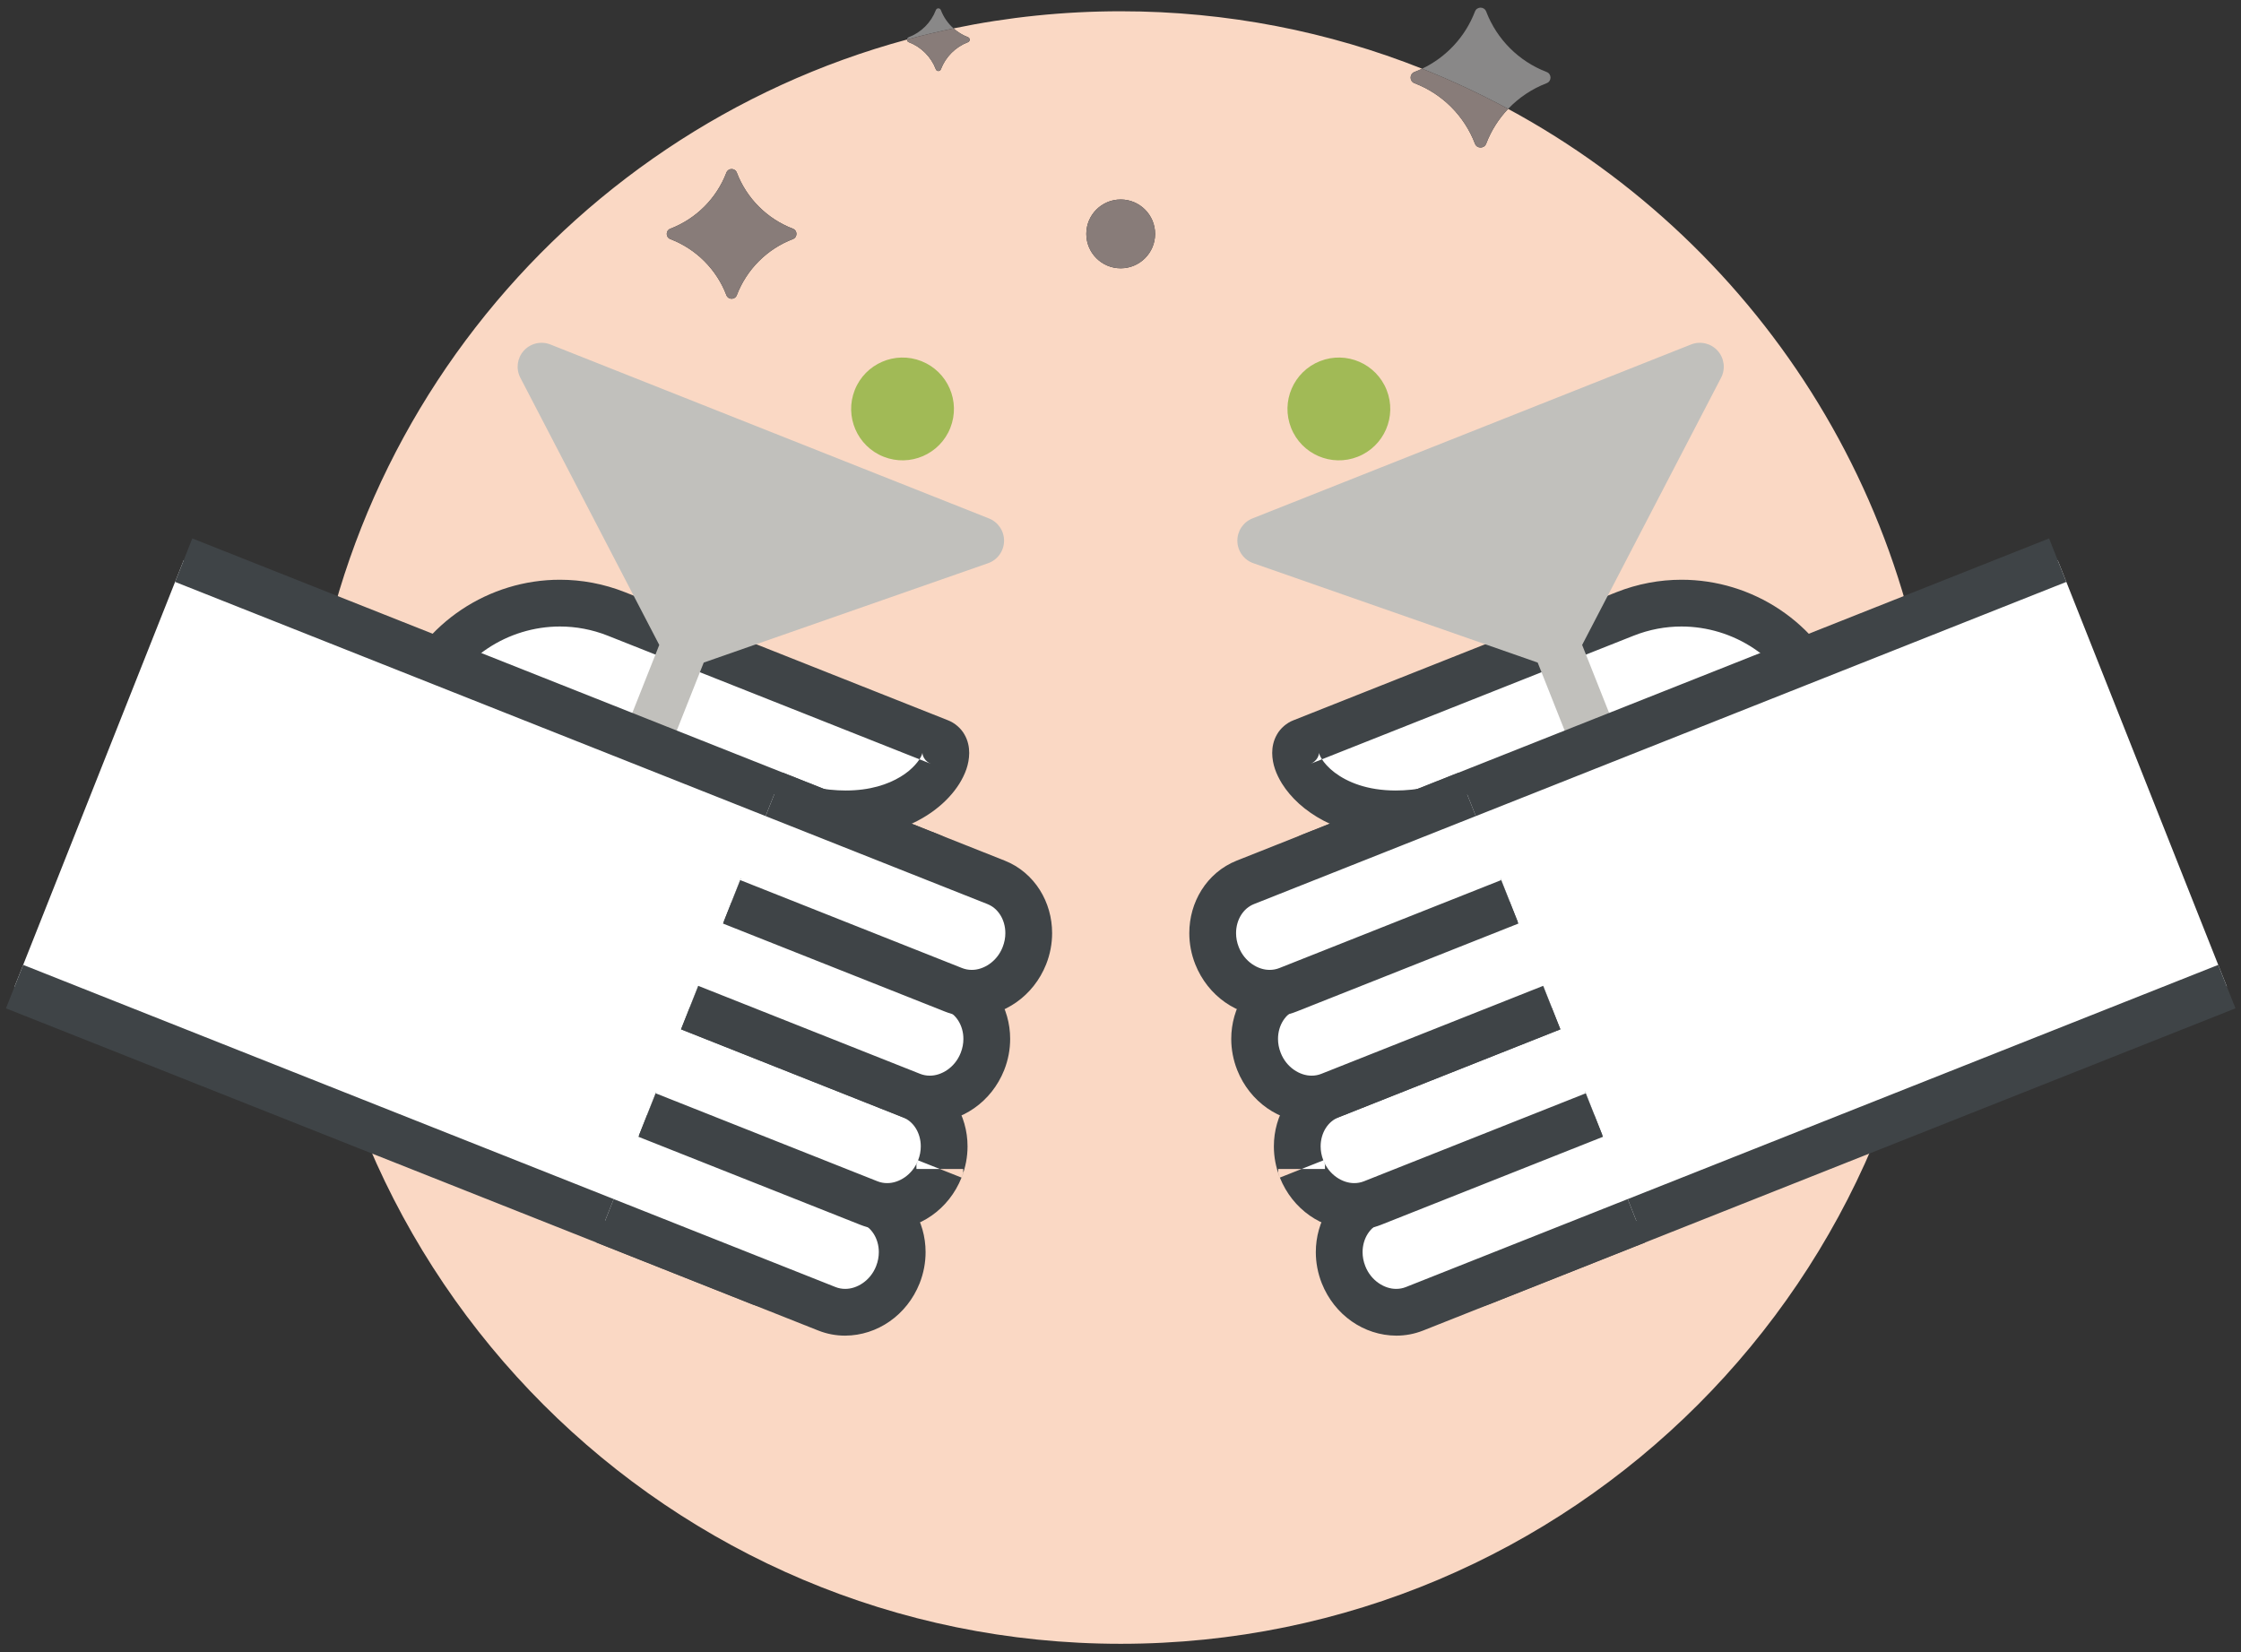 <?xml version="1.0" encoding="UTF-8" standalone="no"?>
<svg width="198px" height="146px" viewBox="0 0 198 146" version="1.1" xmlns="http://www.w3.org/2000/svg" xmlns:xlink="http://www.w3.org/1999/xlink" xmlns:sketch="http://www.bohemiancoding.com/sketch/ns">
    <rect x="0" y="0" width="198" height="146" fill="#333333" stroke="none"/>
    <!-- Generator: bin/sketchtool 1.4 (305) - http://www.bohemiancoding.com/sketch -->
    <title>Imported Layers</title>
    <desc>Created with bin/sketchtool.</desc>
    <defs></defs>
    <g id="Homepage" stroke="none" stroke-width="1" fill="none" fill-rule="evenodd" sketch:type="MSPage">
        <g id="Landing-Page-3" sketch:type="MSArtboardGroup" transform="translate(-1034, -860)">
            <g id="Icons" sketch:type="MSLayerGroup" transform="translate(235, 860)">
                <g id="Imported-Layers" transform="translate(799, 0)" sketch:type="MSShapeGroup">
                    <path d="M99.018,23.706 C97.339,23.706 95.978,22.345 95.978,20.666 C95.978,18.988 97.339,17.627 99.018,17.627 C100.697,17.627 102.058,18.988 102.058,20.666 C102.058,22.345 100.697,23.706 99.018,23.706 M64.639,26.397 C64.451,26.397 64.262,26.292 64.181,26.082 C63.308,23.801 61.506,21.998 59.224,21.125 C58.804,20.963 58.804,20.368 59.224,20.209 C61.506,19.335 63.308,17.532 64.181,15.251 C64.262,15.041 64.451,14.936 64.639,14.936 C64.828,14.936 65.017,15.041 65.098,15.251 C65.971,17.532 67.773,19.335 70.055,20.209 C70.475,20.368 70.475,20.963 70.055,21.125 C67.773,21.998 65.971,23.801 65.098,26.082 C65.017,26.292 64.828,26.397 64.639,26.397 M99.018,0.996 C93.957,0.996 89.015,1.518 84.248,2.51 C84.618,2.84 85.049,3.103 85.523,3.285 C85.725,3.364 85.725,3.65 85.523,3.727 C84.421,4.15 83.551,5.02 83.128,6.122 C83.089,6.224 82.998,6.274 82.907,6.274 C82.816,6.274 82.724,6.224 82.686,6.122 C82.264,5.02 81.394,4.15 80.292,3.727 C80.184,3.687 80.133,3.588 80.14,3.492 C49.465,11.79 26.896,39.818 26.896,73.118 C26.896,112.95 59.186,145.241 99.018,145.241 C138.85,145.241 171.141,112.95 171.141,73.118 C171.141,45.673 155.812,21.809 133.247,9.621 C132.412,10.498 131.75,11.54 131.308,12.695 C131.221,12.922 131.017,13.035 130.813,13.035 C130.609,13.035 130.406,12.922 130.319,12.695 C129.377,10.235 127.433,8.292 124.973,7.35 C124.52,7.176 124.52,6.536 124.973,6.362 C125.203,6.274 125.428,6.177 125.648,6.071 C117.409,2.796 108.424,0.996 99.018,0.996" id="Fill-1" fill="#FAD8C4"></path>
                    <path d="M64.639,14.936 C64.451,14.936 64.262,15.041 64.181,15.251 C63.308,17.532 61.506,19.335 59.224,20.209 C58.804,20.368 58.804,20.963 59.224,21.125 C61.506,21.998 63.308,23.801 64.181,26.082 C64.262,26.292 64.451,26.397 64.639,26.397 C64.828,26.397 65.017,26.292 65.098,26.082 C65.971,23.801 67.773,21.998 70.055,21.125 C70.475,20.963 70.475,20.368 70.055,20.209 C67.773,19.335 65.971,17.532 65.098,15.251 C65.017,15.041 64.828,14.936 64.639,14.936" id="Fill-2" fill="#887C79"></path>
                    <path d="M130.813,0.676 C130.609,0.676 130.406,0.789 130.319,1.015 C129.465,3.246 127.789,5.052 125.648,6.071 C128.26,7.11 130.797,8.296 133.247,9.621 C134.189,8.631 135.349,7.85 136.653,7.35 C137.106,7.176 137.106,6.536 136.653,6.362 C134.192,5.42 132.248,3.476 131.308,1.015 C131.221,0.789 131.017,0.676 130.813,0.676" id="Fill-3" fill="#898888"></path>
                    <path d="M125.648,6.071 C125.428,6.177 125.203,6.274 124.973,6.362 C124.52,6.536 124.52,7.176 124.973,7.35 C127.433,8.292 129.377,10.235 130.319,12.695 C130.406,12.922 130.609,13.035 130.813,13.035 C131.017,13.035 131.221,12.922 131.308,12.695 C131.75,11.54 132.412,10.498 133.247,9.621 C130.797,8.296 128.26,7.11 125.648,6.071" id="Fill-4" fill="#887C79"></path>
                    <path d="M82.907,0.738 C82.816,0.738 82.724,0.789 82.686,0.891 C82.264,1.993 81.394,2.864 80.292,3.285 C80.195,3.322 80.144,3.406 80.14,3.492 C81.494,3.125 82.862,2.799 84.248,2.51 C83.756,2.072 83.369,1.519 83.128,0.891 C83.089,0.789 82.998,0.738 82.907,0.738" id="Fill-5" fill="#898888"></path>
                    <path d="M84.248,2.51 C82.862,2.799 81.494,3.125 80.14,3.492 C80.133,3.588 80.184,3.687 80.292,3.727 C81.394,4.15 82.264,5.02 82.686,6.122 C82.724,6.224 82.816,6.274 82.907,6.274 C82.998,6.274 83.089,6.224 83.128,6.122 C83.551,5.02 84.421,4.15 85.523,3.727 C85.725,3.65 85.725,3.364 85.523,3.285 C85.049,3.103 84.618,2.84 84.248,2.51" id="Fill-6" fill="#887C79"></path>
                    <path d="M99.018,17.627 C97.339,17.627 95.978,18.988 95.978,20.666 C95.978,22.345 97.339,23.706 99.018,23.706 C100.697,23.706 102.058,22.345 102.058,20.666 C102.058,18.988 100.697,17.627 99.018,17.627" id="Fill-7" fill="#887C79"></path>
                    <path d="M35.152,66.163 L36.859,61.857 C39.621,54.893 47.505,51.487 54.469,54.249 C54.677,54.331 82.993,65.562 82.993,65.562 C85.404,66.518 80.224,75.452 67.36,70.349 L62.909,68.584 C62.768,69.683 61.916,72.124 61.916,72.124 C60.536,75.606 57.874,78.198 54.687,79.576" id="Fill-8" fill="#FFFFFF"></path>
                    <path d="M37.072,66.924 L38.78,62.619 C40.566,58.105 44.896,55.359 49.472,55.356 C50.881,55.356 52.311,55.616 53.707,56.17 C53.812,56.211 60.943,59.039 68.047,61.857 C75.153,64.675 82.231,67.482 82.231,67.482 L82.676,66.363 L81.636,66.964 C81.754,67.186 82.019,67.408 82.231,67.482 L82.676,66.363 L81.636,66.964 L82.383,66.532 L81.501,66.532 C81.501,66.579 81.509,66.744 81.636,66.964 L82.383,66.532 L81.501,66.532 L81.713,66.532 L81.502,66.511 L81.501,66.532 L81.713,66.532 L81.502,66.511 L81.446,66.697 C81.288,67.12 80.668,67.973 79.56,68.634 C78.454,69.305 76.873,69.846 74.723,69.847 C72.933,69.847 70.74,69.467 68.121,68.429 L61.2,65.683 L60.86,68.32 C60.848,68.437 60.784,68.745 60.695,69.081 C60.562,69.591 60.377,70.196 60.228,70.658 C60.152,70.891 60.086,71.091 60.039,71.23 C59.992,71.369 59.966,71.442 59.966,71.442 L61.916,72.124 L59.996,71.362 C58.821,74.32 56.575,76.507 53.867,77.679 L55.506,81.472 C59.173,79.89 62.25,76.892 63.838,72.886 L63.853,72.844 L63.868,72.804 C63.872,72.789 64.091,72.161 64.334,71.375 C64.456,70.981 64.583,70.548 64.695,70.121 C64.805,69.69 64.901,69.281 64.959,68.849 L62.909,68.584 L62.148,70.504 L66.598,72.27 C69.63,73.472 72.344,73.979 74.723,73.979 C78.092,73.982 80.766,72.953 82.607,71.552 C83.53,70.851 84.25,70.063 84.768,69.236 C85.279,68.401 85.622,67.54 85.633,66.532 C85.633,66.02 85.53,65.445 85.212,64.894 C84.902,64.342 84.349,63.868 83.754,63.641 C83.754,63.641 55.439,52.411 55.231,52.329 C53.345,51.581 51.391,51.224 49.472,51.224 C43.252,51.221 37.373,54.963 34.938,61.095 L33.232,65.401 L37.072,66.924" id="Fill-9" fill="#3F4447"></path>
                    <path d="M88.712,47.814 C88.729,46.933 88.199,46.132 87.378,45.807 L48.628,30.437 C47.807,30.112 46.872,30.331 46.281,30.985 C45.688,31.639 45.566,32.594 45.975,33.378 L58.248,56.985 L53.116,69.923 C52.687,71.008 53.217,72.236 54.302,72.667 C55.389,73.096 56.616,72.568 57.046,71.481 L62.177,58.543 L87.296,49.765 C88.13,49.475 88.695,48.695 88.712,47.814" id="Fill-10" fill="#C1C0BC"></path>
                    <path d="M83.964,37.807 C83.04,40.139 80.399,41.278 78.069,40.354 C75.738,39.43 74.598,36.791 75.522,34.459 C76.446,32.128 79.085,30.988 81.417,31.912 C83.748,32.838 84.888,35.477 83.964,37.807" id="Fill-11" fill="#A1BA56"></path>
                    <path d="M16.231,49.495 L82.154,75.64 C83.568,76.201 84.26,77.803 83.699,79.217 L70.787,111.775 C70.225,113.19 68.624,113.881 67.21,113.321 L1.286,87.174" id="Fill-12" fill="#FFFFFF"></path>
                    <path d="M15.469,51.415 L81.392,77.562 C81.664,77.666 81.826,77.928 81.827,78.202 L81.778,78.456 L68.865,111.014 C68.76,111.285 68.499,111.448 68.225,111.449 L67.971,111.399 L2.048,85.254 L0.525,89.094 L66.448,115.241 C67.026,115.471 67.631,115.581 68.225,115.581 C70.143,115.584 71.955,114.427 72.707,112.537 L85.619,79.979 C85.849,79.401 85.96,78.795 85.96,78.202 C85.962,76.284 84.805,74.472 82.916,73.72 L16.992,47.574 L15.469,51.415" id="Fill-13" fill="#3F4447"></path>
                    <path d="M53.461,107.868 L73.059,115.64 C75.472,116.598 78.293,115.244 79.329,112.633 C80.363,110.022 79.238,107.103 76.825,106.146 L57.226,98.374" id="Fill-14" fill="#FFFFFF"></path>
                    <path d="M52.699,109.788 L72.299,117.562 C73.072,117.869 73.88,118.015 74.672,118.013 C77.523,118.002 80.132,116.194 81.249,113.395 C81.607,112.492 81.779,111.552 81.779,110.634 C81.779,109.273 81.405,107.952 80.693,106.821 C79.983,105.693 78.916,104.752 77.587,104.226 L57.988,96.452 L56.465,100.294 L76.063,108.068 C76.537,108.256 76.914,108.58 77.198,109.026 C77.479,109.47 77.649,110.034 77.647,110.634 C77.647,111.039 77.571,111.457 77.408,111.872 C76.906,113.156 75.711,113.892 74.672,113.881 C74.381,113.881 74.099,113.83 73.821,113.72 L54.222,105.946 L52.699,109.788" id="Fill-15" fill="#3F4447"></path>
                    <path d="M57.167,98.521 L76.767,106.295 C79.179,107.252 82,105.898 83.035,103.287 C84.071,100.677 82.945,97.758 80.533,96.801 L60.933,89.027" id="Fill-16" fill="#FFFFFF"></path>
                    <path d="M56.406,100.442 L76.005,108.215 C76.778,108.522 77.587,108.668 78.379,108.668 C81.23,108.657 83.838,106.849 84.955,104.05 L85.101,103.682 L85.101,103.287 L83.035,103.287 L84.955,104.048 C85.314,103.145 85.486,102.207 85.486,101.288 C85.486,99.927 85.111,98.606 84.4,97.476 C83.691,96.346 82.624,95.405 81.294,94.881 L61.695,87.107 L60.171,90.948 L79.77,98.721 C80.244,98.911 80.621,99.233 80.905,99.679 C81.186,100.124 81.355,100.689 81.354,101.288 C81.354,101.693 81.279,102.112 81.114,102.526 L80.969,102.893 L80.969,103.287 L83.035,103.287 L81.114,102.525 C80.613,103.81 79.417,104.547 78.379,104.536 C78.088,104.536 77.807,104.485 77.529,104.375 L57.929,96.601 L56.406,100.442" id="Fill-17" fill="#3F4447"></path>
                    <path d="M60.933,89.027 L80.533,96.801 C82.945,97.758 85.765,96.404 86.801,93.793 C87.837,91.183 86.71,88.264 84.297,87.307 L64.699,79.533" id="Fill-18" fill="#FFFFFF"></path>
                    <path d="M60.171,90.948 L79.77,98.721 C80.544,99.028 81.352,99.174 82.144,99.174 C84.995,99.163 87.604,97.354 88.721,94.554 C89.079,93.651 89.251,92.713 89.251,91.794 C89.251,90.433 88.877,89.112 88.165,87.982 C87.455,86.852 86.388,85.911 85.059,85.387 L65.46,77.613 L63.937,81.454 L83.535,89.227 C84.009,89.417 84.387,89.739 84.67,90.185 C84.951,90.63 85.121,91.195 85.119,91.794 C85.119,92.199 85.045,92.618 84.88,93.031 C84.377,94.316 83.183,95.053 82.144,95.042 C81.854,95.042 81.573,94.991 81.294,94.881 L61.695,87.107 L60.171,90.948" id="Fill-19" fill="#3F4447"></path>
                    <path d="M64.639,79.682 L84.239,87.455 C86.651,88.411 89.472,87.059 90.508,84.447 C91.543,81.837 90.417,78.917 88.004,77.961 L68.405,70.187" id="Fill-20" fill="#FFFFFF"></path>
                    <path d="M63.878,81.602 L83.478,89.375 C84.25,89.683 85.059,89.829 85.851,89.829 C88.702,89.818 91.311,88.009 92.428,85.209 C92.786,84.305 92.958,83.367 92.958,82.449 C92.958,81.086 92.585,79.766 91.873,78.636 C91.162,77.507 90.096,76.566 88.765,76.04 L69.167,68.267 L67.643,72.109 L87.242,79.881 C87.716,80.071 88.093,80.394 88.377,80.84 C88.658,81.283 88.827,81.85 88.826,82.449 C88.826,82.852 88.751,83.271 88.586,83.686 C88.085,84.971 86.889,85.708 85.851,85.696 C85.56,85.695 85.279,85.644 85.001,85.534 L65.401,77.762 L63.878,81.602" id="Fill-21" fill="#3F4447"></path>
                    <path d="M162.885,66.163 L161.177,61.857 C158.416,54.893 150.532,51.487 143.568,54.249 C143.36,54.331 115.044,65.562 115.044,65.562 C112.631,66.518 117.812,75.452 130.677,70.349 L135.127,68.584 C135.269,69.683 136.12,72.124 136.12,72.124 C137.5,75.606 140.163,78.198 143.35,79.576" id="Fill-22" fill="#FFFFFF"></path>
                    <path d="M164.806,65.401 L163.099,61.095 C160.663,54.963 154.785,51.221 148.565,51.224 C146.646,51.224 144.692,51.581 142.806,52.329 C142.598,52.411 114.282,63.641 114.282,63.641 C113.687,63.868 113.135,64.342 112.825,64.894 C112.507,65.445 112.403,66.02 112.403,66.532 C112.414,67.54 112.757,68.401 113.268,69.236 C114.044,70.474 115.278,71.638 116.964,72.523 C118.65,73.404 120.787,73.981 123.312,73.979 C125.692,73.979 128.407,73.472 131.439,72.27 L135.889,70.504 L135.127,68.584 L133.078,68.849 C133.135,69.281 133.232,69.69 133.342,70.121 C133.674,71.391 134.16,72.777 134.168,72.804 L134.184,72.844 L134.2,72.886 C135.787,76.892 138.864,79.89 142.53,81.472 C143.577,81.924 144.793,81.442 145.247,80.395 C145.698,79.347 145.216,78.131 144.169,77.679 C141.462,76.507 139.214,74.32 138.04,71.362 L136.12,72.124 L138.071,71.444 L138.037,71.349 C137.96,71.123 137.759,70.525 137.569,69.887 C137.378,69.265 137.199,68.543 137.177,68.32 L136.836,65.683 L129.915,68.429 C127.297,69.467 125.104,69.847 123.312,69.847 C120.778,69.844 119.03,69.095 117.925,68.261 C117.376,67.845 116.991,67.401 116.774,67.048 C116.665,66.875 116.598,66.723 116.564,66.626 L116.537,66.524 L116.534,66.511 L116.322,66.532 L116.536,66.532 L116.534,66.511 L116.322,66.532 L116.536,66.532 L115.653,66.532 L116.401,66.964 C116.527,66.744 116.536,66.579 116.536,66.532 L115.653,66.532 L116.401,66.964 L115.361,66.363 L115.806,67.482 C116.018,67.408 116.282,67.186 116.401,66.964 L115.361,66.363 L115.806,67.482 C115.806,67.482 115.916,67.438 116.124,67.356 C119.235,66.123 144.134,56.247 144.329,56.17 C145.725,55.616 147.156,55.356 148.565,55.356 C153.14,55.359 157.469,58.105 159.257,62.619 L160.965,66.924 C161.385,67.985 162.586,68.504 163.647,68.083 C164.707,67.663 165.227,66.462 164.806,65.401" id="Fill-23" fill="#3F4447"></path>
                    <path d="M109.325,47.814 C109.306,46.933 109.837,46.132 110.658,45.807 L149.409,30.437 C150.23,30.112 151.165,30.331 151.756,30.985 C152.348,31.639 152.471,32.594 152.062,33.378 L139.788,56.985 L144.92,69.923 C145.35,71.008 144.82,72.236 143.734,72.667 C142.649,73.096 141.42,72.568 140.991,71.481 L135.86,58.543 L110.741,49.765 C109.906,49.475 109.342,48.695 109.325,47.814" id="Fill-24" fill="#C1C0BC"></path>
                    <path d="M114.073,37.807 C114.997,40.139 117.637,41.278 119.968,40.354 C122.298,39.43 123.439,36.791 122.515,34.459 C121.59,32.128 118.951,30.988 116.62,31.912 C114.289,32.838 113.149,35.477 114.073,37.807" id="Fill-25" fill="#A1BA56"></path>
                    <path d="M181.806,49.495 L115.883,75.64 C114.468,76.201 113.777,77.803 114.337,79.217 L127.25,111.775 C127.812,113.19 129.412,113.881 130.827,113.321 L196.75,87.174" id="Fill-26" fill="#FFFFFF"></path>
                    <path d="M181.044,47.574 L115.121,73.72 C113.231,74.472 112.074,76.284 112.077,78.202 C112.076,78.795 112.187,79.401 112.417,79.979 L125.33,112.537 C126.082,114.427 127.893,115.584 129.812,115.581 C130.404,115.581 131.01,115.471 131.587,115.241 L197.512,89.094 L195.988,85.254 L130.065,111.401 L129.812,111.449 C129.538,111.448 129.276,111.285 129.171,111.014 L116.257,78.456 L116.209,78.202 C116.21,77.928 116.372,77.666 116.644,77.562 L182.567,51.415 L181.044,47.574" id="Fill-27" fill="#3F4447"></path>
                    <path d="M144.576,107.868 L124.976,115.64 C122.564,116.598 119.743,115.244 118.708,112.633 C117.672,110.022 118.799,107.103 121.212,106.146 L140.81,98.374" id="Fill-28" fill="#FFFFFF"></path>
                    <path d="M143.814,105.946 L124.214,113.72 C123.937,113.83 123.655,113.881 123.364,113.881 C122.326,113.892 121.13,113.156 120.629,111.872 C120.464,111.457 120.389,111.039 120.389,110.634 C120.388,110.034 120.557,109.47 120.838,109.026 C121.122,108.58 121.498,108.256 121.973,108.068 L141.572,100.294 L140.048,96.452 L120.45,104.226 C119.119,104.752 118.053,105.693 117.343,106.821 C116.631,107.952 116.257,109.273 116.257,110.634 C116.257,111.552 116.429,112.492 116.788,113.395 C117.905,116.194 120.513,118.002 123.364,118.013 C124.156,118.015 124.965,117.869 125.738,117.562 L145.337,109.788 L143.814,105.948 L143.814,105.946" id="Fill-29" fill="#3F4447"></path>
                    <path d="M140.869,98.521 L121.27,106.295 C118.858,107.252 116.037,105.898 115.001,103.287 C113.965,100.677 115.092,97.758 117.504,96.801 L137.104,89.027" id="Fill-30" fill="#FFFFFF"></path>
                    <path d="M140.108,96.601 L120.508,104.375 C120.23,104.485 119.949,104.536 119.658,104.536 C118.619,104.547 117.424,103.81 116.921,102.525 L115.001,103.287 L117.067,103.287 L117.067,102.893 L116.921,102.525 C116.757,102.11 116.683,101.693 116.683,101.288 C116.682,100.689 116.851,100.124 117.132,99.679 C117.416,99.235 117.792,98.911 118.266,98.721 L137.865,90.948 L136.342,87.107 L116.742,94.881 C115.413,95.405 114.346,96.346 113.636,97.476 C112.924,98.606 112.551,99.927 112.551,101.288 C112.549,102.207 112.723,103.146 113.081,104.048 L115.001,103.287 L112.935,103.287 L112.935,103.682 L113.081,104.048 C114.198,106.849 116.807,108.657 119.658,108.668 C120.45,108.668 121.259,108.522 122.031,108.215 L141.631,100.442 L140.108,96.601" id="Fill-31" fill="#3F4447"></path>
                    <path d="M137.104,89.027 L117.504,96.801 C115.092,97.758 112.271,96.404 111.235,93.793 C110.201,91.183 111.326,88.264 113.74,87.307 L133.338,79.533" id="Fill-32" fill="#FFFFFF"></path>
                    <path d="M136.342,87.107 L116.742,94.881 C116.464,94.991 116.183,95.042 115.892,95.042 C114.854,95.053 113.658,94.316 113.157,93.031 C112.992,92.616 112.917,92.199 112.917,91.794 C112.916,91.195 113.085,90.63 113.366,90.185 C113.65,89.739 114.026,89.417 114.501,89.227 L134.1,81.454 L132.576,77.613 L112.978,85.387 C111.649,85.911 110.58,86.852 109.871,87.982 C109.158,89.112 108.785,90.433 108.785,91.794 C108.785,92.713 108.957,93.652 109.315,94.554 C110.432,97.354 113.041,99.163 115.892,99.174 C116.684,99.174 117.493,99.028 118.266,98.721 L137.865,90.948 L136.342,87.107" id="Fill-33" fill="#3F4447"></path>
                    <path d="M133.397,79.682 L113.797,87.455 C111.386,88.411 108.565,87.059 107.529,84.447 C106.493,81.837 107.62,78.917 110.033,77.961 L129.631,70.187" id="Fill-34" fill="#FFFFFF"></path>
                    <path d="M132.635,77.762 L113.036,85.534 C112.757,85.644 112.476,85.695 112.186,85.696 C111.147,85.708 109.952,84.971 109.45,83.686 C109.285,83.271 109.211,82.852 109.211,82.449 C109.209,81.85 109.379,81.283 109.66,80.84 C109.944,80.394 110.32,80.071 110.795,79.881 L130.393,72.107 L128.87,68.267 L109.271,76.04 C107.941,76.566 106.873,77.507 106.164,78.636 C105.452,79.766 105.079,81.086 105.079,82.449 C105.077,83.367 105.251,84.305 105.609,85.209 C106.726,88.009 109.335,89.818 112.186,89.829 C112.978,89.829 113.786,89.683 114.559,89.375 L134.159,81.602 L132.635,77.762" id="Fill-35" fill="#3F4447"></path>
                </g>
            </g>
        </g>
    </g>
</svg>